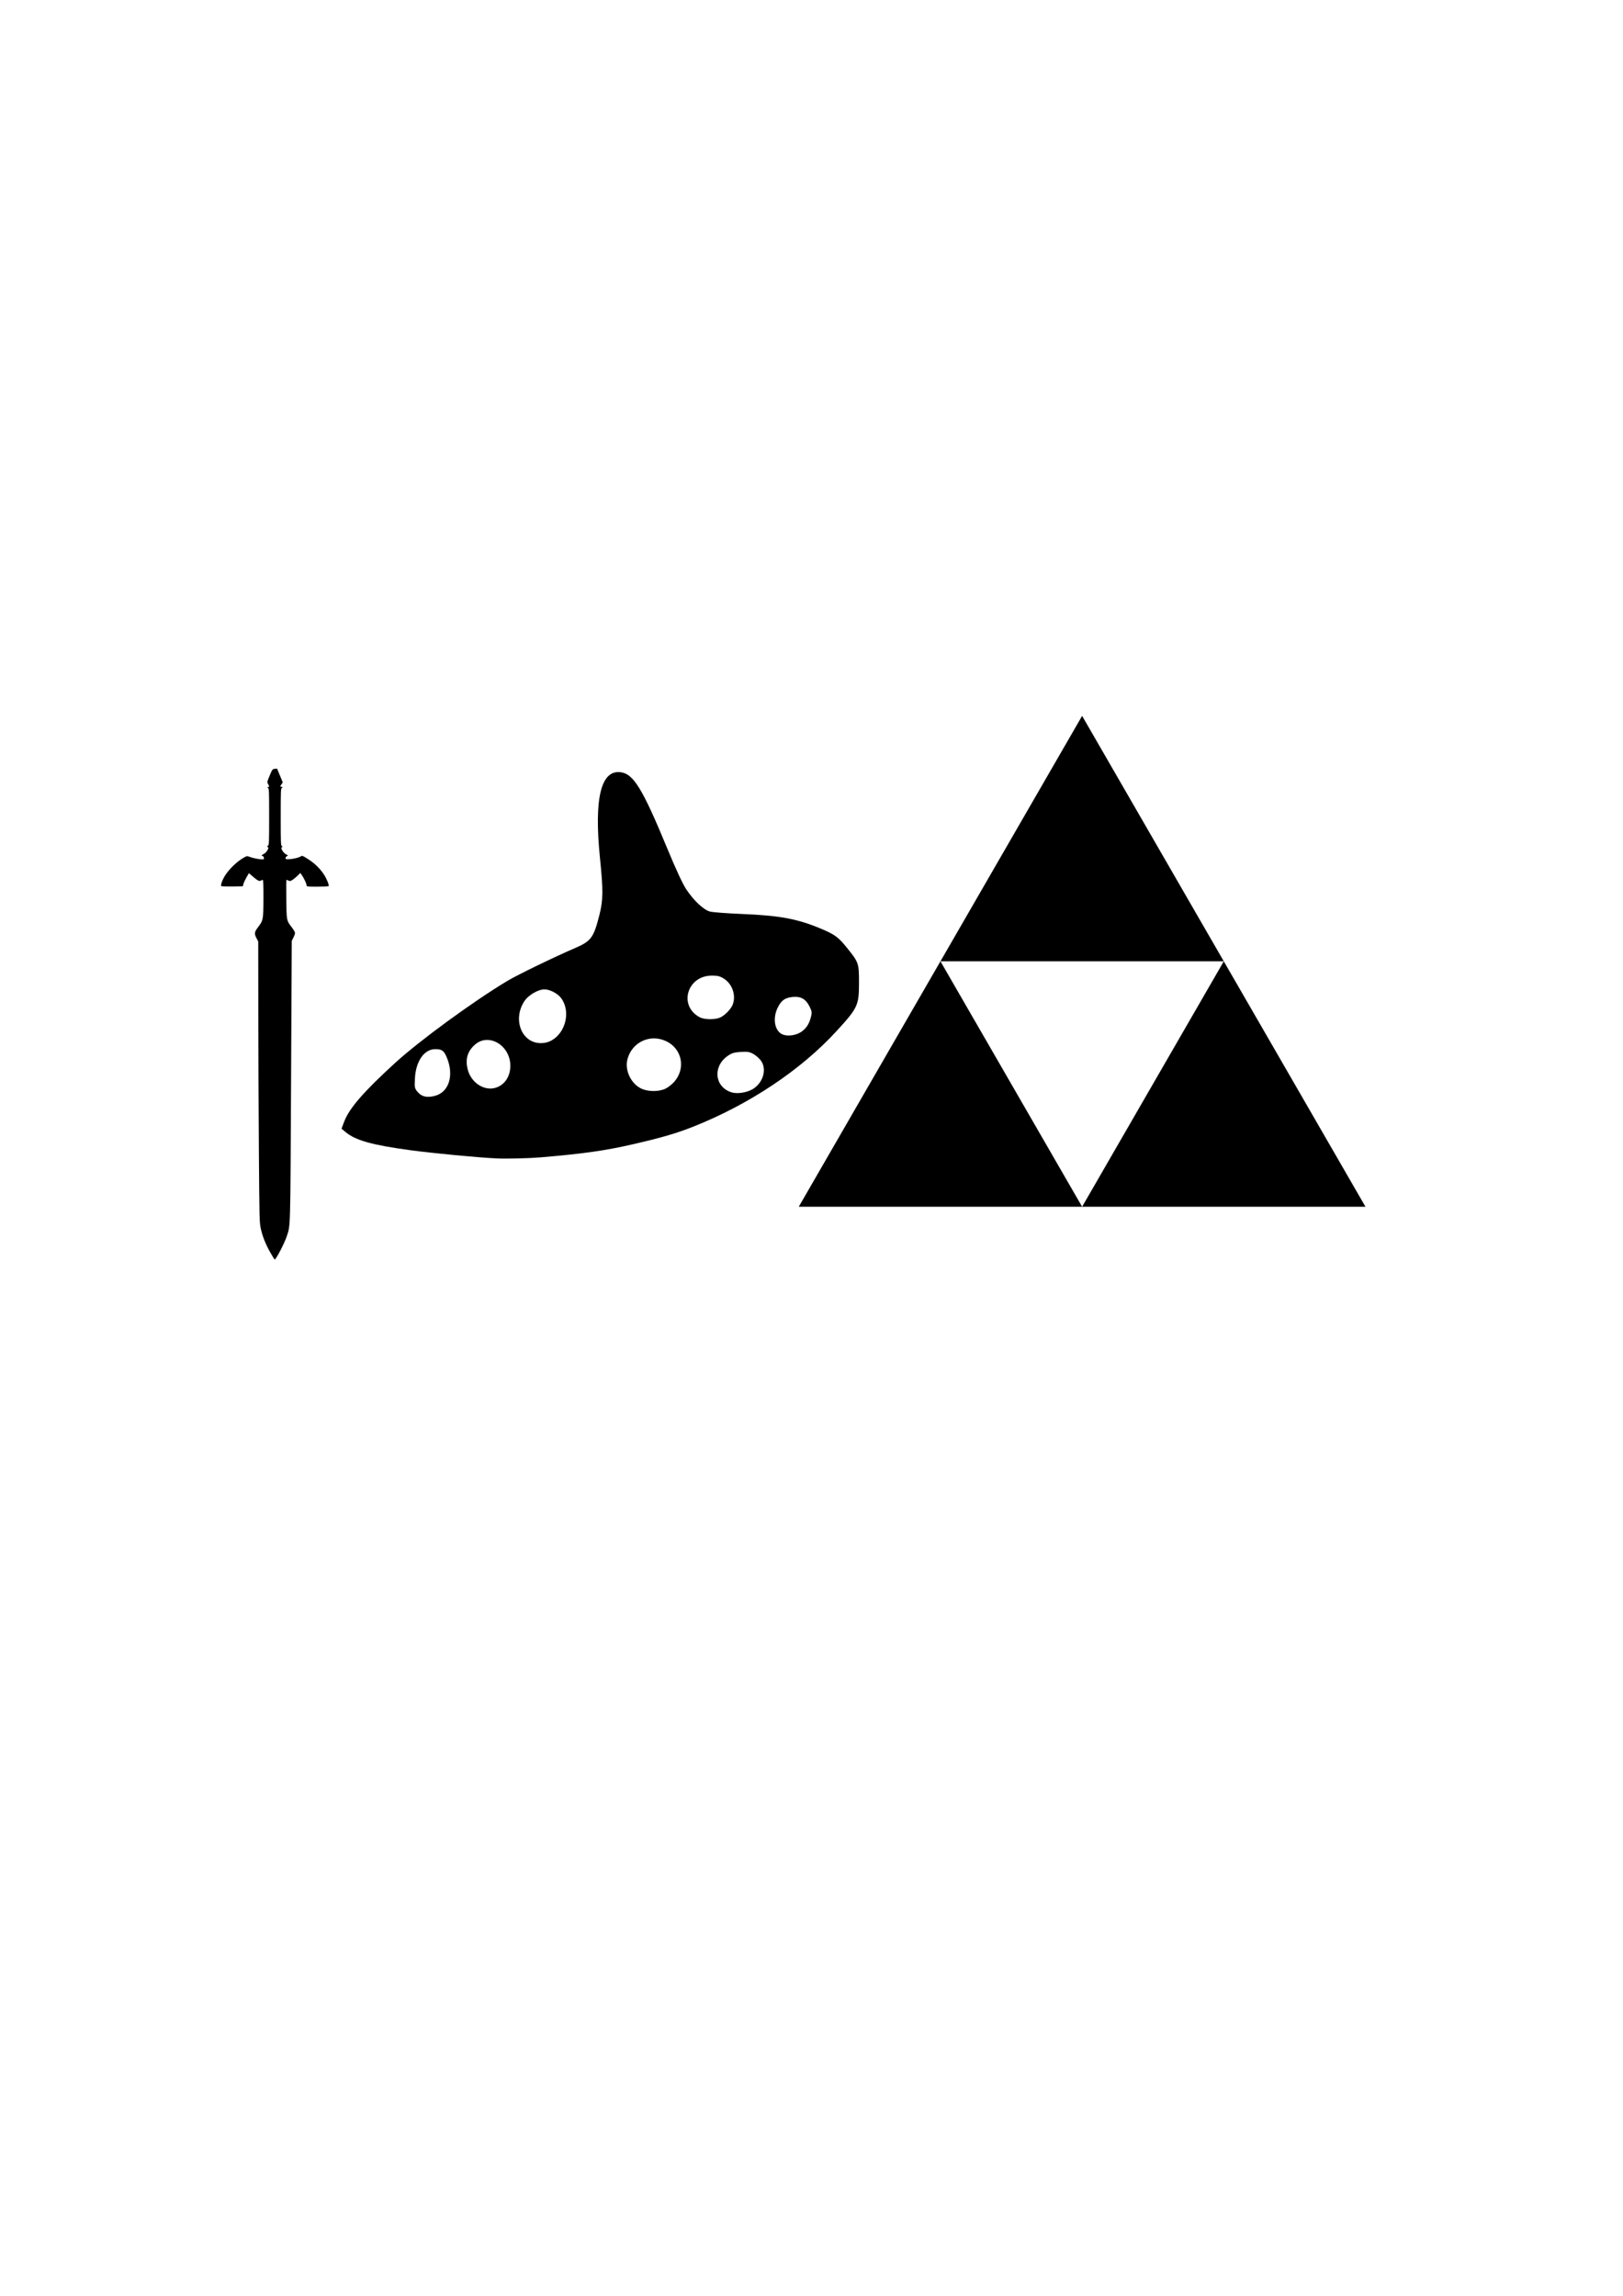 <?xml version="1.0" encoding="UTF-8" standalone="no"?>
<svg
   xmlns:dc="http://purl.org/dc/elements/1.1/"
   xmlns:cc="http://creativecommons.org/ns#"
   xmlns:rdf="http://www.w3.org/1999/02/22-rdf-syntax-ns#"
   xmlns:svg="http://www.w3.org/2000/svg"
   xmlns="http://www.w3.org/2000/svg"
   xmlns:sodipodi="http://sodipodi.sourceforge.net/DTD/sodipodi-0.dtd"
   xmlns:inkscape="http://www.inkscape.org/namespaces/inkscape"
   sodipodi:docname="zelda.svg"
   inkscape:version="1.0 (4035a4fb49, 2020-05-01)"
   id="svg8"
   version="1.1"
   viewBox="0 0 210 297"
   height="297mm"
   width="210mm">
  <defs
     id="defs2" />
  <sodipodi:namedview
     inkscape:window-maximized="1"
     inkscape:window-y="-11"
     inkscape:window-x="-11"
     inkscape:window-height="1346"
     inkscape:window-width="2160"
     showgrid="false"
     inkscape:document-rotation="0"
     inkscape:current-layer="layer1"
     inkscape:document-units="mm"
     inkscape:cy="491.32807"
     inkscape:cx="309.57229"
     inkscape:zoom="1.962455"
     inkscape:pageshadow="2"
     inkscape:pageopacity="0.0"
     borderopacity="1.0"
     bordercolor="#666666"
     pagecolor="#ffffff"
     id="base" />
  <g
     id="layer1"
     inkscape:groupmode="layer"
     inkscape:label="Layer 1">
    <path
       id="path847"
       d="m 64.256,149.859 c -2.353,-0.107 -8.253,-0.668 -11.163,-1.061 -4.933,-0.666 -7.102,-1.274 -8.387,-2.351 l -0.515,-0.432 0.324,-0.865 c 0.66,-1.763 2.492,-3.881 6.607,-7.641 3.164,-2.891 10.108,-7.963 14.527,-10.613 1.306,-0.783 6.042,-3.079 8.821,-4.277 2.007,-0.865 2.351,-1.337 3.081,-4.23 0.497,-1.973 0.51,-3.133 0.078,-7.402 -0.783,-7.747 0.134,-11.469 2.73,-11.079 1.629,0.244 2.801,2.173 5.963,9.818 1.14,2.756 2.017,4.64 2.488,5.345 0.969,1.451 2.23,2.63 3.047,2.851 0.352,0.095 2.225,0.237 4.161,0.317 4.905,0.201 7.18,0.627 10.236,1.916 1.786,0.754 2.212,1.069 3.351,2.481 1.505,1.865 1.541,1.97 1.541,4.5 0,2.924 -0.151,3.248 -2.921,6.268 -4.615,5.032 -11.28,9.473 -18.535,12.353 -2.152,0.854 -4.076,1.416 -7.714,2.253 -3.702,0.851 -6.415,1.237 -12.071,1.716 -1.466,0.124 -4.358,0.193 -5.649,0.134 z m -7.936,-8.106 c 1.803,-0.501 2.451,-2.693 1.476,-4.99 -0.361,-0.851 -0.628,-1.038 -1.476,-1.038 -1.431,0 -2.516,1.553 -2.632,3.766 -0.063,1.202 -0.043,1.304 0.343,1.763 0.535,0.636 1.244,0.791 2.29,0.5 z m 41.102,-0.874 c 1.311,-0.812 1.814,-2.515 1.069,-3.62 -0.194,-0.288 -0.629,-0.685 -0.967,-0.882 -0.522,-0.304 -0.774,-0.348 -1.673,-0.293 -0.856,0.053 -1.181,0.152 -1.701,0.517 -1.961,1.378 -1.691,4.003 0.483,4.705 0.745,0.241 2.028,0.044 2.789,-0.427 z m -11.337,-0.03 c 0.345,-0.157 0.879,-0.579 1.187,-0.939 1.47,-1.718 0.975,-4.212 -1.031,-5.193 -2.076,-1.016 -4.452,0.065 -5.053,2.297 -0.372,1.381 0.399,3.088 1.702,3.77 0.863,0.452 2.28,0.481 3.195,0.065 z M 64.285,140.667 c 1.087,-0.411 1.753,-1.482 1.748,-2.809 -0.011,-2.627 -2.796,-4.281 -4.576,-2.718 -0.938,0.823 -1.249,1.796 -0.978,3.059 0.401,1.871 2.237,3.062 3.806,2.469 z m 7.083,-6.068 c 1.876,-1.063 2.491,-3.832 1.22,-5.498 -0.454,-0.596 -1.442,-1.106 -2.15,-1.111 -0.769,-0.004 -2.031,0.72 -2.541,1.46 -1.626,2.363 -0.436,5.5 2.085,5.496 0.514,-5.7e-4 0.979,-0.117 1.386,-0.348 z m 32.213,-1.052 c 0.673,-0.416 1.086,-1.009 1.324,-1.9 0.174,-0.65 0.16,-0.783 -0.148,-1.417 -0.473,-0.973 -1.125,-1.356 -2.147,-1.26 -1.042,0.097 -1.498,0.415 -1.98,1.381 -0.688,1.382 -0.407,3.003 0.599,3.46 0.61,0.277 1.669,0.158 2.351,-0.264 z m -10.42,-1.905 c 0.607,-0.26 1.426,-1.101 1.649,-1.692 0.438,-1.162 -0.038,-2.611 -1.085,-3.304 -0.535,-0.354 -0.827,-0.434 -1.598,-0.436 -3.242,-0.008 -4.383,3.936 -1.563,5.403 0.575,0.299 1.933,0.315 2.597,0.03 z"
       style="fill:#000000;stroke-width:0.155" />
    <path
       id="path863"
       d="m 34.967,162.021 c -0.628,-1.129 -0.991,-2.045 -1.225,-3.089 -0.169,-0.756 -0.181,-1.225 -0.244,-9.832 -0.036,-4.971 -0.071,-13.149 -0.076,-18.174 l -0.01,-9.135 -0.22,-0.415 c -0.304,-0.572 -0.281,-0.794 0.14,-1.352 0.737,-0.976 0.74,-0.991 0.753,-3.749 0.007,-1.494 -0.021,-2.447 -0.072,-2.447 -0.046,0 -0.16,0.04 -0.254,0.09 -0.218,0.117 -0.416,0.02 -1.06,-0.537 l -0.492,-0.423 -0.317,0.551 c -0.174,0.303 -0.352,0.687 -0.395,0.853 l -0.078,0.302 -1.354,0.02 c -0.745,0.01 -1.387,-0.008 -1.428,-0.05 -0.136,-0.136 0.187,-0.954 0.619,-1.569 0.527,-0.751 1.399,-1.577 2.133,-2.023 0.516,-0.313 0.571,-0.328 0.826,-0.223 0.392,0.162 1.278,0.353 1.65,0.355 0.292,0.002 0.315,-0.02 0.276,-0.219 -0.023,-0.121 -0.097,-0.22 -0.164,-0.22 -0.207,0 -0.132,-0.126 0.158,-0.265 0.152,-0.07 0.359,-0.282 0.461,-0.464 0.161,-0.289 0.168,-0.343 0.053,-0.42 -0.115,-0.08 -0.113,-0.1 0.022,-0.18 0.143,-0.08 0.154,-0.358 0.154,-3.742 0,-3.384 -0.011,-3.657 -0.154,-3.741 -0.147,-0.086 -0.147,-0.09 0,-0.093 0.191,-0.003 0.194,-0.094 0.014,-0.414 -0.135,-0.24 -0.126,-0.282 0.211,-1.087 0.34,-0.812 0.36,-0.838 0.655,-0.864 l 0.304,-0.027 0.368,0.892 0.368,0.892 -0.184,0.259 c -0.101,0.142 -0.162,0.263 -0.134,0.27 0.028,0.006 0.09,0.021 0.138,0.033 0.049,0.012 0.118,0.028 0.154,0.036 0.036,0.008 -0.003,0.054 -0.088,0.104 -0.143,0.083 -0.154,0.357 -0.154,3.757 0,3.389 0.012,3.676 0.154,3.784 0.094,0.07 0.111,0.118 0.044,0.12 -0.338,0.009 0.138,0.812 0.587,0.991 0.166,0.07 0.192,0.104 0.096,0.138 -0.155,0.05 -0.261,0.196 -0.263,0.351 -0.003,0.228 1.549,0.006 1.993,-0.285 0.172,-0.113 0.252,-0.08 0.97,0.387 0.849,0.553 1.487,1.177 2.017,1.975 0.339,0.51 0.685,1.363 0.605,1.492 -0.023,0.04 -0.675,0.07 -1.448,0.07 -1.355,0 -1.406,-0.007 -1.406,-0.179 0,-0.195 -0.358,-0.949 -0.638,-1.347 l -0.175,-0.248 -0.321,0.325 c -0.177,0.179 -0.471,0.425 -0.654,0.547 -0.285,0.191 -0.365,0.208 -0.555,0.121 -0.122,-0.06 -0.243,-0.101 -0.268,-0.101 -0.025,0 -0.033,1.121 -0.017,2.491 0.032,2.802 0.024,2.76 0.729,3.677 0.22,0.286 0.4,0.604 0.4,0.707 0,0.102 -0.095,0.374 -0.211,0.603 l -0.211,0.417 -0.089,18.119 c -0.096,19.528 -0.072,18.624 -0.551,20.08 -0.302,0.917 -1.394,3.021 -1.568,3.021 -0.034,0 -0.293,-0.415 -0.575,-0.923 z"
       style="fill:#000000;stroke-width:0.088" />
    <path
       d="m 140.015,92.61 -18.331,31.75 h 36.662 z m 18.331,31.75 -18.331,31.75 h 36.662 z m -18.331,31.75 -18.331,-31.75 -18.331,31.75 z"
       inkscape:transform-center-y="-5.2916707"
       inkscape:transform-center-x="3.0197373e-06"
       style="opacity:0.998;fill:#000000;fill-opacity:1;stroke:none;stroke-width:0.173;stroke-linecap:round;stroke-linejoin:round"
       id="path865" />
  </g>
</svg>
